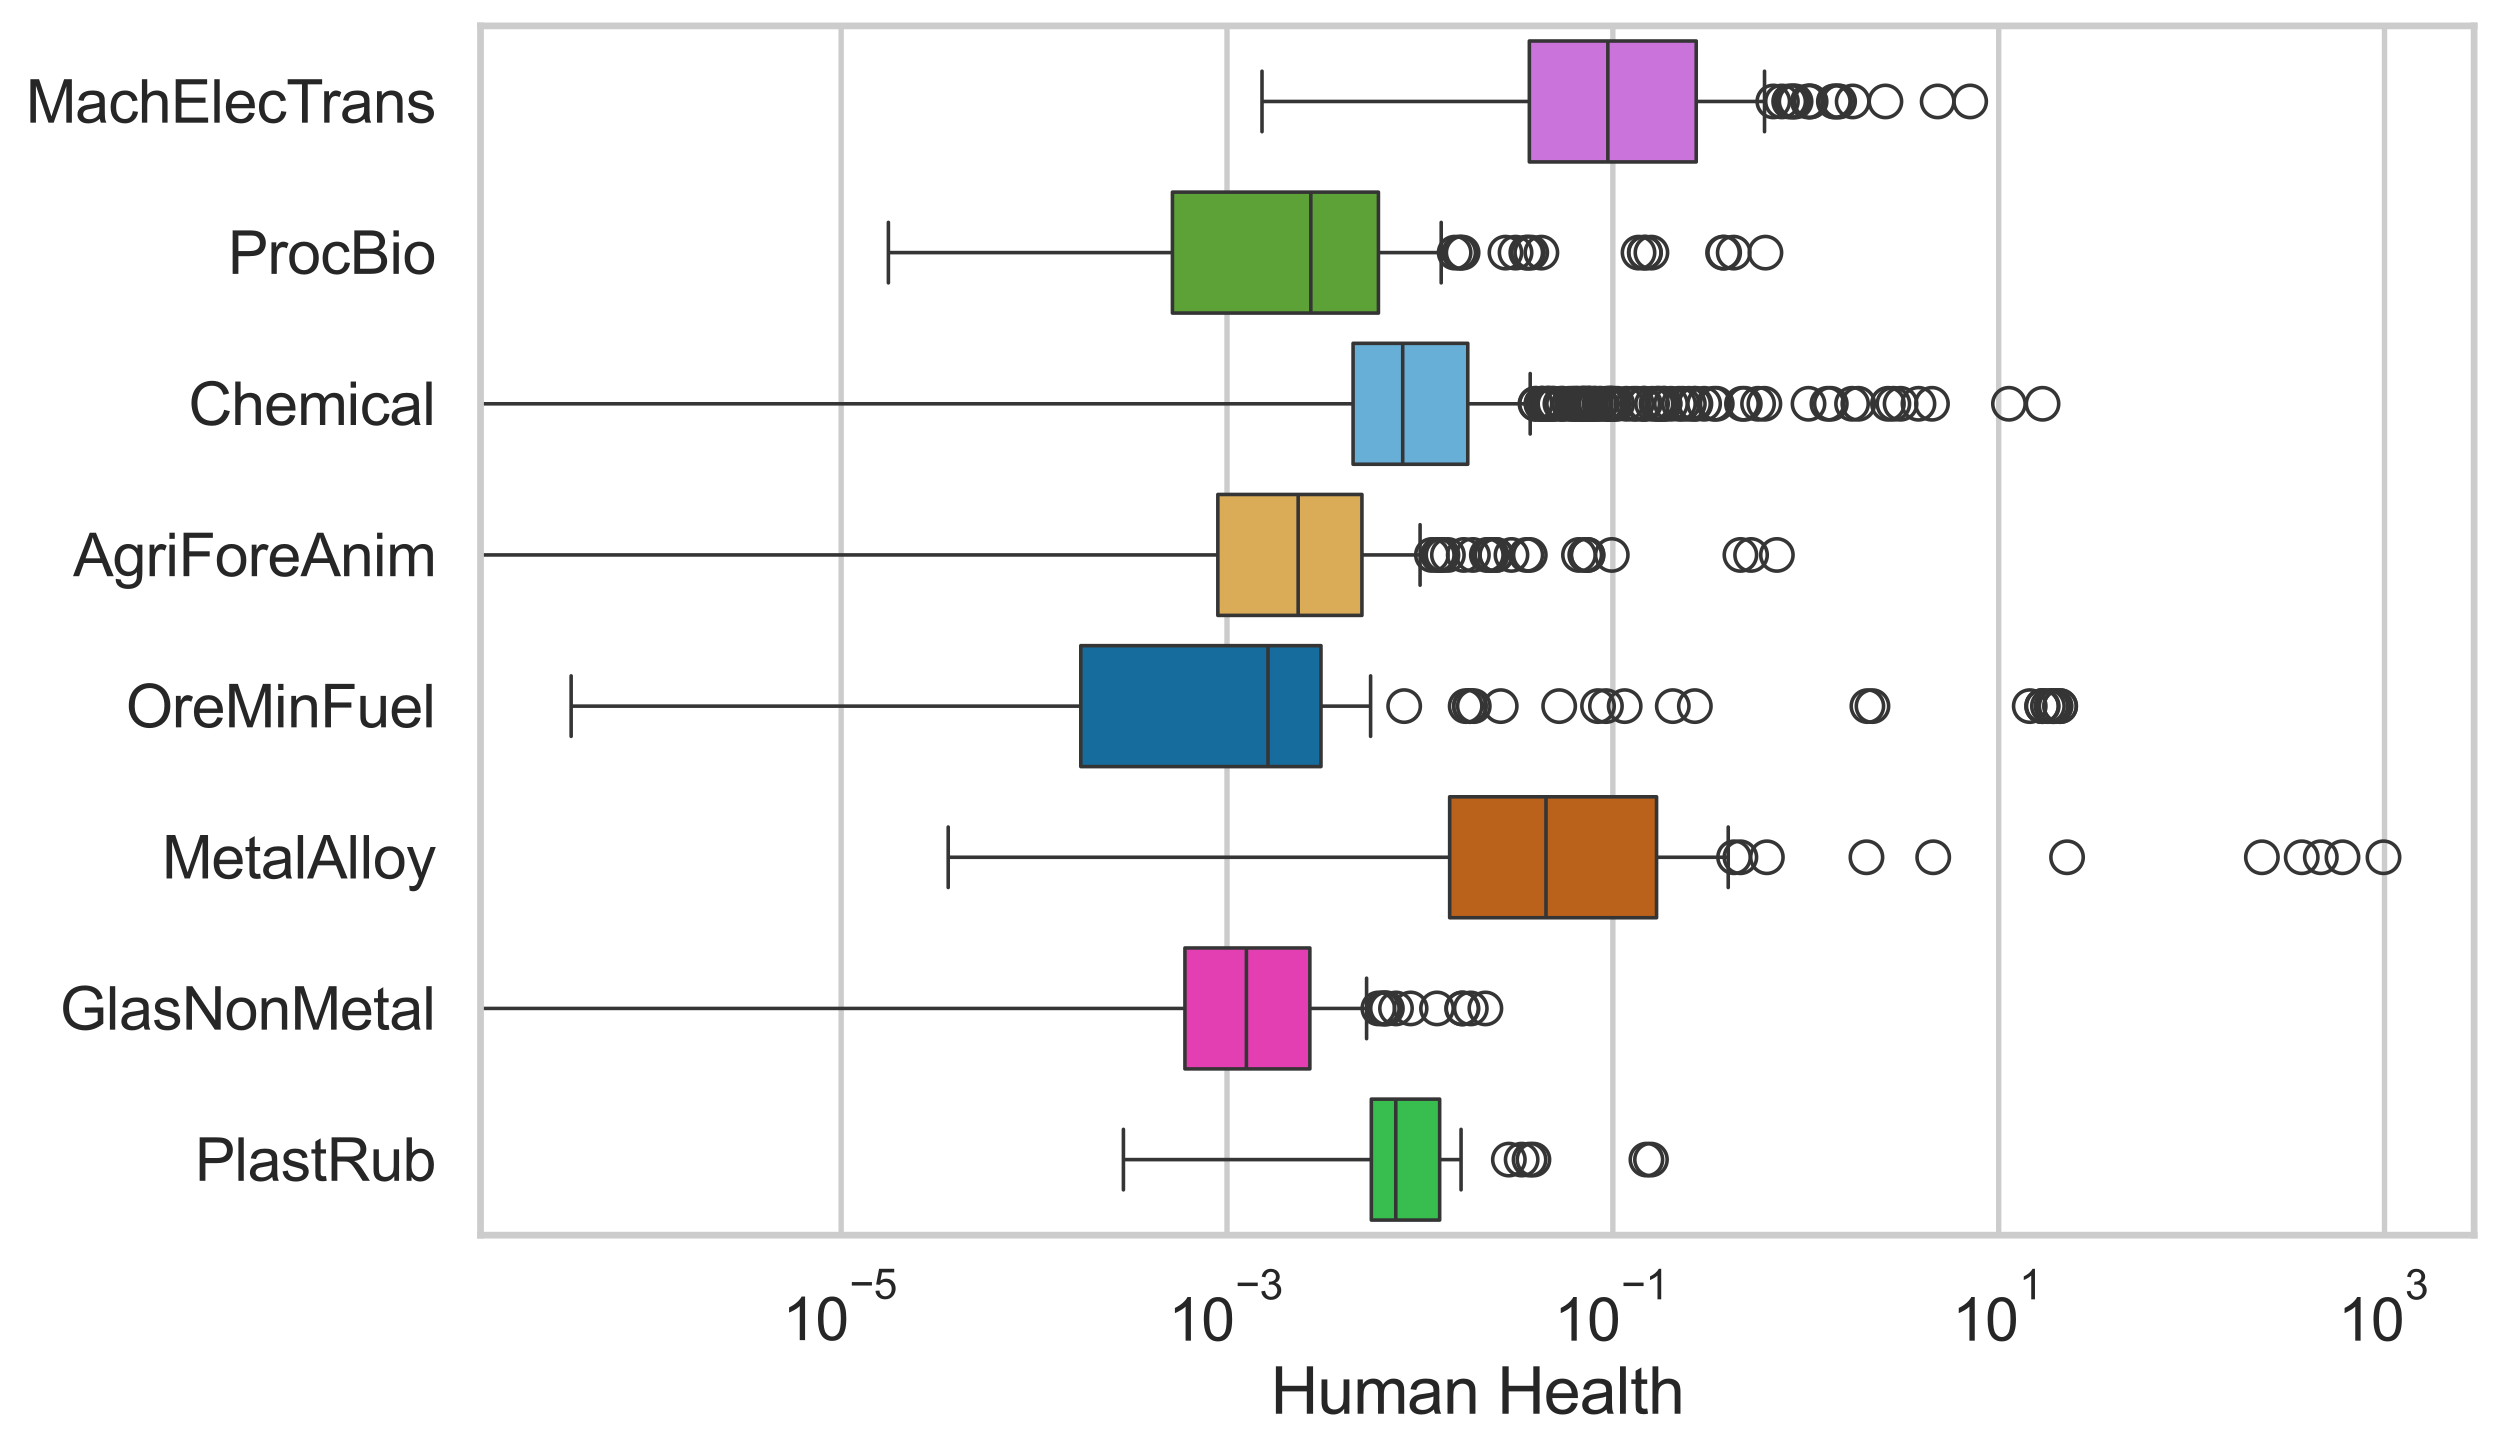 <?xml version="1.0" encoding="utf-8" standalone="no"?>
<!DOCTYPE svg PUBLIC "-//W3C//DTD SVG 1.1//EN"
  "http://www.w3.org/Graphics/SVG/1.1/DTD/svg11.dtd">
<svg xmlns:xlink="http://www.w3.org/1999/xlink" width="695.577pt" height="404.121pt" viewBox="0 0 695.577 404.121" xmlns="http://www.w3.org/2000/svg" version="1.1">
 <defs>
  <style type="text/css">*{stroke-linejoin: round; stroke-linecap: butt}</style>
 </defs>
 <g id="figure_1">
  <g id="patch_1">
   <path d="M 0 404.121 
L 695.577 404.121 
L 695.577 0 
L 0 0 
z
" style="fill: #ffffff"/>
  </g>
  <g id="axes_1">
   <g id="patch_2">
    <path d="M 133.697 343.665 
L 688.377 343.665 
L 688.377 7.2 
L 133.697 7.2 
z
" style="fill: #ffffff"/>
   </g>
   <g id="matplotlib.axis_1">
    <g id="xtick_1">
     <g id="line2d_1">
      <path d="M 234.039 343.665 
L 234.039 7.2 
" clip-path="url(#p7aa88e57de)" style="fill: none; stroke: #cccccc; stroke-width: 1.5; stroke-linecap: round"/>
     </g>
     <g id="text_1">
      <!-- $\mathdefault{10^{-5}}$ -->
      <g style="fill: #262626" transform="translate(217.704 373.015) scale(0.165 -0.165)">
       <defs>
        <path id="ArialMT-31" d="M 2384 0 
L 1822 0 
L 1822 3584 
Q 1619 3391 1289 3197 
Q 959 3003 697 2906 
L 697 3450 
Q 1169 3672 1522 3987 
Q 1875 4303 2022 4600 
L 2384 4600 
L 2384 0 
z
" transform="scale(0.016)"/>
        <path id="ArialMT-30" d="M 266 2259 
Q 266 3072 433 3567 
Q 600 4063 929 4331 
Q 1259 4600 1759 4600 
Q 2128 4600 2406 4451 
Q 2684 4303 2865 4023 
Q 3047 3744 3150 3342 
Q 3253 2941 3253 2259 
Q 3253 1453 3087 958 
Q 2922 463 2592 192 
Q 2263 -78 1759 -78 
Q 1097 -78 719 397 
Q 266 969 266 2259 
z
M 844 2259 
Q 844 1131 1108 757 
Q 1372 384 1759 384 
Q 2147 384 2411 759 
Q 2675 1134 2675 2259 
Q 2675 3391 2411 3762 
Q 2147 4134 1753 4134 
Q 1366 4134 1134 3806 
Q 844 3388 844 2259 
z
" transform="scale(0.016)"/>
        <path id="ArialMT-2212" d="M 3381 1997 
L 356 1997 
L 356 2522 
L 3381 2522 
L 3381 1997 
z
" transform="scale(0.016)"/>
        <path id="ArialMT-35" d="M 266 1200 
L 856 1250 
Q 922 819 1161 601 
Q 1400 384 1738 384 
Q 2144 384 2425 690 
Q 2706 997 2706 1503 
Q 2706 1984 2436 2262 
Q 2166 2541 1728 2541 
Q 1456 2541 1237 2417 
Q 1019 2294 894 2097 
L 366 2166 
L 809 4519 
L 3088 4519 
L 3088 3981 
L 1259 3981 
L 1013 2750 
Q 1425 3038 1878 3038 
Q 2478 3038 2890 2622 
Q 3303 2206 3303 1553 
Q 3303 931 2941 478 
Q 2500 -78 1738 -78 
Q 1113 -78 717 272 
Q 322 622 266 1200 
z
" transform="scale(0.016)"/>
       </defs>
       <use xlink:href="#ArialMT-31" transform="translate(0 0.88)"/>
       <use xlink:href="#ArialMT-30" transform="translate(55.615 0.88)"/>
       <use xlink:href="#ArialMT-2212" transform="translate(112.973 70.573) scale(0.7)"/>
       <use xlink:href="#ArialMT-35" transform="translate(153.852 70.573) scale(0.7)"/>
      </g>
     </g>
    </g>
    <g id="xtick_2">
     <g id="line2d_2">
      <path d="M 341.392 343.665 
L 341.392 7.2 
" clip-path="url(#p7aa88e57de)" style="fill: none; stroke: #cccccc; stroke-width: 1.5; stroke-linecap: round"/>
     </g>
     <g id="text_2">
      <!-- $\mathdefault{10^{-3}}$ -->
      <g style="fill: #262626" transform="translate(325.057 373.18) scale(0.165 -0.165)">
       <defs>
        <path id="ArialMT-33" d="M 269 1209 
L 831 1284 
Q 928 806 1161 595 
Q 1394 384 1728 384 
Q 2125 384 2398 659 
Q 2672 934 2672 1341 
Q 2672 1728 2419 1979 
Q 2166 2231 1775 2231 
Q 1616 2231 1378 2169 
L 1441 2663 
Q 1497 2656 1531 2656 
Q 1891 2656 2178 2843 
Q 2466 3031 2466 3422 
Q 2466 3731 2256 3934 
Q 2047 4138 1716 4138 
Q 1388 4138 1169 3931 
Q 950 3725 888 3313 
L 325 3413 
Q 428 3978 793 4289 
Q 1159 4600 1703 4600 
Q 2078 4600 2393 4439 
Q 2709 4278 2876 4000 
Q 3044 3722 3044 3409 
Q 3044 3113 2884 2869 
Q 2725 2625 2413 2481 
Q 2819 2388 3044 2092 
Q 3269 1797 3269 1353 
Q 3269 753 2831 336 
Q 2394 -81 1725 -81 
Q 1122 -81 723 278 
Q 325 638 269 1209 
z
" transform="scale(0.016)"/>
       </defs>
       <use xlink:href="#ArialMT-31" transform="translate(0 0.994)"/>
       <use xlink:href="#ArialMT-30" transform="translate(55.615 0.994)"/>
       <use xlink:href="#ArialMT-2212" transform="translate(112.973 70.688) scale(0.7)"/>
       <use xlink:href="#ArialMT-33" transform="translate(153.852 70.688) scale(0.7)"/>
      </g>
     </g>
    </g>
    <g id="xtick_3">
     <g id="line2d_3">
      <path d="M 448.744 343.665 
L 448.744 7.2 
" clip-path="url(#p7aa88e57de)" style="fill: none; stroke: #cccccc; stroke-width: 1.5; stroke-linecap: round"/>
     </g>
     <g id="text_3">
      <!-- $\mathdefault{10^{-1}}$ -->
      <g style="fill: #262626" transform="translate(432.409 373.18) scale(0.165 -0.165)">
       <use xlink:href="#ArialMT-31" transform="translate(0 0.994)"/>
       <use xlink:href="#ArialMT-30" transform="translate(55.615 0.994)"/>
       <use xlink:href="#ArialMT-2212" transform="translate(112.973 70.688) scale(0.7)"/>
       <use xlink:href="#ArialMT-31" transform="translate(153.852 70.688) scale(0.7)"/>
      </g>
     </g>
    </g>
    <g id="xtick_4">
     <g id="line2d_4">
      <path d="M 556.097 343.665 
L 556.097 7.2 
" clip-path="url(#p7aa88e57de)" style="fill: none; stroke: #cccccc; stroke-width: 1.5; stroke-linecap: round"/>
     </g>
     <g id="text_4">
      <!-- $\mathdefault{10^{1}}$ -->
      <g style="fill: #262626" transform="translate(543.144 373.18) scale(0.165 -0.165)">
       <use xlink:href="#ArialMT-31" transform="translate(0 0.994)"/>
       <use xlink:href="#ArialMT-30" transform="translate(55.615 0.994)"/>
       <use xlink:href="#ArialMT-31" transform="translate(112.973 70.688) scale(0.7)"/>
      </g>
     </g>
    </g>
    <g id="xtick_5">
     <g id="line2d_5">
      <path d="M 663.449 343.665 
L 663.449 7.2 
" clip-path="url(#p7aa88e57de)" style="fill: none; stroke: #cccccc; stroke-width: 1.5; stroke-linecap: round"/>
     </g>
     <g id="text_5">
      <!-- $\mathdefault{10^{3}}$ -->
      <g style="fill: #262626" transform="translate(650.497 373.18) scale(0.165 -0.165)">
       <use xlink:href="#ArialMT-31" transform="translate(0 0.994)"/>
       <use xlink:href="#ArialMT-30" transform="translate(55.615 0.994)"/>
       <use xlink:href="#ArialMT-33" transform="translate(112.973 70.688) scale(0.7)"/>
      </g>
     </g>
    </g>
    <g id="text_6">
     <!-- Human Health -->
     <g style="fill: #262626" transform="translate(353.511 393.344) scale(0.18 -0.18)">
      <defs>
       <path id="ArialMT-48" d="M 513 0 
L 513 4581 
L 1119 4581 
L 1119 2700 
L 3500 2700 
L 3500 4581 
L 4106 4581 
L 4106 0 
L 3500 0 
L 3500 2159 
L 1119 2159 
L 1119 0 
L 513 0 
z
" transform="scale(0.016)"/>
       <path id="ArialMT-75" d="M 2597 0 
L 2597 488 
Q 2209 -75 1544 -75 
Q 1250 -75 995 37 
Q 741 150 617 320 
Q 494 491 444 738 
Q 409 903 409 1263 
L 409 3319 
L 972 3319 
L 972 1478 
Q 972 1038 1006 884 
Q 1059 663 1231 536 
Q 1403 409 1656 409 
Q 1909 409 2131 539 
Q 2353 669 2445 892 
Q 2538 1116 2538 1541 
L 2538 3319 
L 3100 3319 
L 3100 0 
L 2597 0 
z
" transform="scale(0.016)"/>
       <path id="ArialMT-6d" d="M 422 0 
L 422 3319 
L 925 3319 
L 925 2853 
Q 1081 3097 1340 3245 
Q 1600 3394 1931 3394 
Q 2300 3394 2536 3241 
Q 2772 3088 2869 2813 
Q 3263 3394 3894 3394 
Q 4388 3394 4653 3120 
Q 4919 2847 4919 2278 
L 4919 0 
L 4359 0 
L 4359 2091 
Q 4359 2428 4304 2576 
Q 4250 2725 4106 2815 
Q 3963 2906 3769 2906 
Q 3419 2906 3187 2673 
Q 2956 2441 2956 1928 
L 2956 0 
L 2394 0 
L 2394 2156 
Q 2394 2531 2256 2718 
Q 2119 2906 1806 2906 
Q 1569 2906 1367 2781 
Q 1166 2656 1075 2415 
Q 984 2175 984 1722 
L 984 0 
L 422 0 
z
" transform="scale(0.016)"/>
       <path id="ArialMT-61" d="M 2588 409 
Q 2275 144 1986 34 
Q 1697 -75 1366 -75 
Q 819 -75 525 192 
Q 231 459 231 875 
Q 231 1119 342 1320 
Q 453 1522 633 1644 
Q 813 1766 1038 1828 
Q 1203 1872 1538 1913 
Q 2219 1994 2541 2106 
Q 2544 2222 2544 2253 
Q 2544 2597 2384 2738 
Q 2169 2928 1744 2928 
Q 1347 2928 1158 2789 
Q 969 2650 878 2297 
L 328 2372 
Q 403 2725 575 2942 
Q 747 3159 1072 3276 
Q 1397 3394 1825 3394 
Q 2250 3394 2515 3294 
Q 2781 3194 2906 3042 
Q 3031 2891 3081 2659 
Q 3109 2516 3109 2141 
L 3109 1391 
Q 3109 606 3145 398 
Q 3181 191 3288 0 
L 2700 0 
Q 2613 175 2588 409 
z
M 2541 1666 
Q 2234 1541 1622 1453 
Q 1275 1403 1131 1340 
Q 988 1278 909 1158 
Q 831 1038 831 891 
Q 831 666 1001 516 
Q 1172 366 1500 366 
Q 1825 366 2078 508 
Q 2331 650 2450 897 
Q 2541 1088 2541 1459 
L 2541 1666 
z
" transform="scale(0.016)"/>
       <path id="ArialMT-6e" d="M 422 0 
L 422 3319 
L 928 3319 
L 928 2847 
Q 1294 3394 1984 3394 
Q 2284 3394 2536 3286 
Q 2788 3178 2913 3003 
Q 3038 2828 3088 2588 
Q 3119 2431 3119 2041 
L 3119 0 
L 2556 0 
L 2556 2019 
Q 2556 2363 2490 2533 
Q 2425 2703 2258 2804 
Q 2091 2906 1866 2906 
Q 1506 2906 1245 2678 
Q 984 2450 984 1813 
L 984 0 
L 422 0 
z
" transform="scale(0.016)"/>
       <path id="ArialMT-20" transform="scale(0.016)"/>
       <path id="ArialMT-65" d="M 2694 1069 
L 3275 997 
Q 3138 488 2766 206 
Q 2394 -75 1816 -75 
Q 1088 -75 661 373 
Q 234 822 234 1631 
Q 234 2469 665 2931 
Q 1097 3394 1784 3394 
Q 2450 3394 2872 2941 
Q 3294 2488 3294 1666 
Q 3294 1616 3291 1516 
L 816 1516 
Q 847 969 1125 678 
Q 1403 388 1819 388 
Q 2128 388 2347 550 
Q 2566 713 2694 1069 
z
M 847 1978 
L 2700 1978 
Q 2663 2397 2488 2606 
Q 2219 2931 1791 2931 
Q 1403 2931 1139 2672 
Q 875 2413 847 1978 
z
" transform="scale(0.016)"/>
       <path id="ArialMT-6c" d="M 409 0 
L 409 4581 
L 972 4581 
L 972 0 
L 409 0 
z
" transform="scale(0.016)"/>
       <path id="ArialMT-74" d="M 1650 503 
L 1731 6 
Q 1494 -44 1306 -44 
Q 1000 -44 831 53 
Q 663 150 594 308 
Q 525 466 525 972 
L 525 2881 
L 113 2881 
L 113 3319 
L 525 3319 
L 525 4141 
L 1084 4478 
L 1084 3319 
L 1650 3319 
L 1650 2881 
L 1084 2881 
L 1084 941 
Q 1084 700 1114 631 
Q 1144 563 1211 522 
Q 1278 481 1403 481 
Q 1497 481 1650 503 
z
" transform="scale(0.016)"/>
       <path id="ArialMT-68" d="M 422 0 
L 422 4581 
L 984 4581 
L 984 2938 
Q 1378 3394 1978 3394 
Q 2347 3394 2619 3248 
Q 2891 3103 3008 2847 
Q 3125 2591 3125 2103 
L 3125 0 
L 2563 0 
L 2563 2103 
Q 2563 2525 2380 2717 
Q 2197 2909 1863 2909 
Q 1613 2909 1392 2779 
Q 1172 2650 1078 2428 
Q 984 2206 984 1816 
L 984 0 
L 422 0 
z
" transform="scale(0.016)"/>
      </defs>
      <use xlink:href="#ArialMT-48"/>
      <use xlink:href="#ArialMT-75" transform="translate(72.217 0)"/>
      <use xlink:href="#ArialMT-6d" transform="translate(127.832 0)"/>
      <use xlink:href="#ArialMT-61" transform="translate(211.133 0)"/>
      <use xlink:href="#ArialMT-6e" transform="translate(266.748 0)"/>
      <use xlink:href="#ArialMT-20" transform="translate(322.363 0)"/>
      <use xlink:href="#ArialMT-48" transform="translate(350.146 0)"/>
      <use xlink:href="#ArialMT-65" transform="translate(422.363 0)"/>
      <use xlink:href="#ArialMT-61" transform="translate(477.979 0)"/>
      <use xlink:href="#ArialMT-6c" transform="translate(533.594 0)"/>
      <use xlink:href="#ArialMT-74" transform="translate(555.811 0)"/>
      <use xlink:href="#ArialMT-68" transform="translate(583.594 0)"/>
     </g>
    </g>
   </g>
   <g id="matplotlib.axis_2">
    <g id="ytick_1">
     <g id="text_7">
      <!-- MachElecTrans -->
      <g style="fill: #262626" transform="translate(7.2 34.134) scale(0.165 -0.165)">
       <defs>
        <path id="ArialMT-4d" d="M 475 0 
L 475 4581 
L 1388 4581 
L 2472 1338 
Q 2622 884 2691 659 
Q 2769 909 2934 1394 
L 4031 4581 
L 4847 4581 
L 4847 0 
L 4263 0 
L 4263 3834 
L 2931 0 
L 2384 0 
L 1059 3900 
L 1059 0 
L 475 0 
z
" transform="scale(0.016)"/>
        <path id="ArialMT-63" d="M 2588 1216 
L 3141 1144 
Q 3050 572 2676 248 
Q 2303 -75 1759 -75 
Q 1078 -75 664 370 
Q 250 816 250 1647 
Q 250 2184 428 2587 
Q 606 2991 970 3192 
Q 1334 3394 1763 3394 
Q 2303 3394 2647 3120 
Q 2991 2847 3088 2344 
L 2541 2259 
Q 2463 2594 2264 2762 
Q 2066 2931 1784 2931 
Q 1359 2931 1093 2626 
Q 828 2322 828 1663 
Q 828 994 1084 691 
Q 1341 388 1753 388 
Q 2084 388 2306 591 
Q 2528 794 2588 1216 
z
" transform="scale(0.016)"/>
        <path id="ArialMT-45" d="M 506 0 
L 506 4581 
L 3819 4581 
L 3819 4041 
L 1113 4041 
L 1113 2638 
L 3647 2638 
L 3647 2100 
L 1113 2100 
L 1113 541 
L 3925 541 
L 3925 0 
L 506 0 
z
" transform="scale(0.016)"/>
        <path id="ArialMT-54" d="M 1659 0 
L 1659 4041 
L 150 4041 
L 150 4581 
L 3781 4581 
L 3781 4041 
L 2266 4041 
L 2266 0 
L 1659 0 
z
" transform="scale(0.016)"/>
        <path id="ArialMT-72" d="M 416 0 
L 416 3319 
L 922 3319 
L 922 2816 
Q 1116 3169 1280 3281 
Q 1444 3394 1641 3394 
Q 1925 3394 2219 3213 
L 2025 2691 
Q 1819 2813 1613 2813 
Q 1428 2813 1281 2702 
Q 1134 2591 1072 2394 
Q 978 2094 978 1738 
L 978 0 
L 416 0 
z
" transform="scale(0.016)"/>
        <path id="ArialMT-73" d="M 197 991 
L 753 1078 
Q 800 744 1014 566 
Q 1228 388 1613 388 
Q 2000 388 2187 545 
Q 2375 703 2375 916 
Q 2375 1106 2209 1216 
Q 2094 1291 1634 1406 
Q 1016 1563 777 1677 
Q 538 1791 414 1992 
Q 291 2194 291 2438 
Q 291 2659 392 2848 
Q 494 3038 669 3163 
Q 800 3259 1026 3326 
Q 1253 3394 1513 3394 
Q 1903 3394 2198 3281 
Q 2494 3169 2634 2976 
Q 2775 2784 2828 2463 
L 2278 2388 
Q 2241 2644 2061 2787 
Q 1881 2931 1553 2931 
Q 1166 2931 1000 2803 
Q 834 2675 834 2503 
Q 834 2394 903 2306 
Q 972 2216 1119 2156 
Q 1203 2125 1616 2013 
Q 2213 1853 2448 1751 
Q 2684 1650 2818 1456 
Q 2953 1263 2953 975 
Q 2953 694 2789 445 
Q 2625 197 2315 61 
Q 2006 -75 1616 -75 
Q 969 -75 630 194 
Q 291 463 197 991 
z
" transform="scale(0.016)"/>
       </defs>
       <use xlink:href="#ArialMT-4d"/>
       <use xlink:href="#ArialMT-61" transform="translate(83.301 0)"/>
       <use xlink:href="#ArialMT-63" transform="translate(138.916 0)"/>
       <use xlink:href="#ArialMT-68" transform="translate(188.916 0)"/>
       <use xlink:href="#ArialMT-45" transform="translate(244.531 0)"/>
       <use xlink:href="#ArialMT-6c" transform="translate(311.23 0)"/>
       <use xlink:href="#ArialMT-65" transform="translate(333.447 0)"/>
       <use xlink:href="#ArialMT-63" transform="translate(389.062 0)"/>
       <use xlink:href="#ArialMT-54" transform="translate(439.062 0)"/>
       <use xlink:href="#ArialMT-72" transform="translate(496.396 0)"/>
       <use xlink:href="#ArialMT-61" transform="translate(529.697 0)"/>
       <use xlink:href="#ArialMT-6e" transform="translate(585.312 0)"/>
       <use xlink:href="#ArialMT-73" transform="translate(640.928 0)"/>
      </g>
     </g>
    </g>
    <g id="ytick_2">
     <g id="text_8">
      <!-- ProcBio -->
      <g style="fill: #262626" transform="translate(63.424 76.192) scale(0.165 -0.165)">
       <defs>
        <path id="ArialMT-50" d="M 494 0 
L 494 4581 
L 2222 4581 
Q 2678 4581 2919 4538 
Q 3256 4481 3484 4323 
Q 3713 4166 3852 3881 
Q 3991 3597 3991 3256 
Q 3991 2672 3619 2267 
Q 3247 1863 2275 1863 
L 1100 1863 
L 1100 0 
L 494 0 
z
M 1100 2403 
L 2284 2403 
Q 2872 2403 3119 2622 
Q 3366 2841 3366 3238 
Q 3366 3525 3220 3729 
Q 3075 3934 2838 4000 
Q 2684 4041 2272 4041 
L 1100 4041 
L 1100 2403 
z
" transform="scale(0.016)"/>
        <path id="ArialMT-6f" d="M 213 1659 
Q 213 2581 725 3025 
Q 1153 3394 1769 3394 
Q 2453 3394 2887 2945 
Q 3322 2497 3322 1706 
Q 3322 1066 3130 698 
Q 2938 331 2570 128 
Q 2203 -75 1769 -75 
Q 1072 -75 642 372 
Q 213 819 213 1659 
z
M 791 1659 
Q 791 1022 1069 705 
Q 1347 388 1769 388 
Q 2188 388 2466 706 
Q 2744 1025 2744 1678 
Q 2744 2294 2464 2611 
Q 2184 2928 1769 2928 
Q 1347 2928 1069 2612 
Q 791 2297 791 1659 
z
" transform="scale(0.016)"/>
        <path id="ArialMT-42" d="M 469 0 
L 469 4581 
L 2188 4581 
Q 2713 4581 3030 4442 
Q 3347 4303 3526 4014 
Q 3706 3725 3706 3409 
Q 3706 3116 3547 2856 
Q 3388 2597 3066 2438 
Q 3481 2316 3704 2022 
Q 3928 1728 3928 1328 
Q 3928 1006 3792 729 
Q 3656 453 3456 303 
Q 3256 153 2954 76 
Q 2653 0 2216 0 
L 469 0 
z
M 1075 2656 
L 2066 2656 
Q 2469 2656 2644 2709 
Q 2875 2778 2992 2937 
Q 3109 3097 3109 3338 
Q 3109 3566 3000 3739 
Q 2891 3913 2687 3977 
Q 2484 4041 1991 4041 
L 1075 4041 
L 1075 2656 
z
M 1075 541 
L 2216 541 
Q 2509 541 2628 563 
Q 2838 600 2978 687 
Q 3119 775 3209 942 
Q 3300 1109 3300 1328 
Q 3300 1584 3169 1773 
Q 3038 1963 2805 2039 
Q 2572 2116 2134 2116 
L 1075 2116 
L 1075 541 
z
" transform="scale(0.016)"/>
        <path id="ArialMT-69" d="M 425 3934 
L 425 4581 
L 988 4581 
L 988 3934 
L 425 3934 
z
M 425 0 
L 425 3319 
L 988 3319 
L 988 0 
L 425 0 
z
" transform="scale(0.016)"/>
       </defs>
       <use xlink:href="#ArialMT-50"/>
       <use xlink:href="#ArialMT-72" transform="translate(66.699 0)"/>
       <use xlink:href="#ArialMT-6f" transform="translate(100 0)"/>
       <use xlink:href="#ArialMT-63" transform="translate(155.615 0)"/>
       <use xlink:href="#ArialMT-42" transform="translate(205.615 0)"/>
       <use xlink:href="#ArialMT-69" transform="translate(272.314 0)"/>
       <use xlink:href="#ArialMT-6f" transform="translate(294.531 0)"/>
      </g>
     </g>
    </g>
    <g id="ytick_3">
     <g id="text_9">
      <!-- Chemical -->
      <g style="fill: #262626" transform="translate(52.428 118.25) scale(0.165 -0.165)">
       <defs>
        <path id="ArialMT-43" d="M 3763 1606 
L 4369 1453 
Q 4178 706 3683 314 
Q 3188 -78 2472 -78 
Q 1731 -78 1267 223 
Q 803 525 561 1097 
Q 319 1669 319 2325 
Q 319 3041 592 3573 
Q 866 4106 1370 4382 
Q 1875 4659 2481 4659 
Q 3169 4659 3637 4309 
Q 4106 3959 4291 3325 
L 3694 3184 
Q 3534 3684 3231 3912 
Q 2928 4141 2469 4141 
Q 1941 4141 1586 3887 
Q 1231 3634 1087 3207 
Q 944 2781 944 2328 
Q 944 1744 1114 1308 
Q 1284 872 1643 656 
Q 2003 441 2422 441 
Q 2931 441 3284 734 
Q 3638 1028 3763 1606 
z
" transform="scale(0.016)"/>
       </defs>
       <use xlink:href="#ArialMT-43"/>
       <use xlink:href="#ArialMT-68" transform="translate(72.217 0)"/>
       <use xlink:href="#ArialMT-65" transform="translate(127.832 0)"/>
       <use xlink:href="#ArialMT-6d" transform="translate(183.447 0)"/>
       <use xlink:href="#ArialMT-69" transform="translate(266.748 0)"/>
       <use xlink:href="#ArialMT-63" transform="translate(288.965 0)"/>
       <use xlink:href="#ArialMT-61" transform="translate(338.965 0)"/>
       <use xlink:href="#ArialMT-6c" transform="translate(394.58 0)"/>
      </g>
     </g>
    </g>
    <g id="ytick_4">
     <g id="text_10">
      <!-- AgriForeAnim -->
      <g style="fill: #262626" transform="translate(20.341 160.308) scale(0.165 -0.165)">
       <defs>
        <path id="ArialMT-41" d="M -9 0 
L 1750 4581 
L 2403 4581 
L 4278 0 
L 3588 0 
L 3053 1388 
L 1138 1388 
L 634 0 
L -9 0 
z
M 1313 1881 
L 2866 1881 
L 2388 3150 
Q 2169 3728 2063 4100 
Q 1975 3659 1816 3225 
L 1313 1881 
z
" transform="scale(0.016)"/>
        <path id="ArialMT-67" d="M 319 -275 
L 866 -356 
Q 900 -609 1056 -725 
Q 1266 -881 1628 -881 
Q 2019 -881 2231 -725 
Q 2444 -569 2519 -288 
Q 2563 -116 2559 434 
Q 2191 0 1641 0 
Q 956 0 581 494 
Q 206 988 206 1678 
Q 206 2153 378 2554 
Q 550 2956 876 3175 
Q 1203 3394 1644 3394 
Q 2231 3394 2613 2919 
L 2613 3319 
L 3131 3319 
L 3131 450 
Q 3131 -325 2973 -648 
Q 2816 -972 2473 -1159 
Q 2131 -1347 1631 -1347 
Q 1038 -1347 672 -1080 
Q 306 -813 319 -275 
z
M 784 1719 
Q 784 1066 1043 766 
Q 1303 466 1694 466 
Q 2081 466 2343 764 
Q 2606 1063 2606 1700 
Q 2606 2309 2336 2618 
Q 2066 2928 1684 2928 
Q 1309 2928 1046 2623 
Q 784 2319 784 1719 
z
" transform="scale(0.016)"/>
        <path id="ArialMT-46" d="M 525 0 
L 525 4581 
L 3616 4581 
L 3616 4041 
L 1131 4041 
L 1131 2622 
L 3281 2622 
L 3281 2081 
L 1131 2081 
L 1131 0 
L 525 0 
z
" transform="scale(0.016)"/>
       </defs>
       <use xlink:href="#ArialMT-41"/>
       <use xlink:href="#ArialMT-67" transform="translate(66.699 0)"/>
       <use xlink:href="#ArialMT-72" transform="translate(122.314 0)"/>
       <use xlink:href="#ArialMT-69" transform="translate(155.615 0)"/>
       <use xlink:href="#ArialMT-46" transform="translate(177.832 0)"/>
       <use xlink:href="#ArialMT-6f" transform="translate(238.916 0)"/>
       <use xlink:href="#ArialMT-72" transform="translate(294.531 0)"/>
       <use xlink:href="#ArialMT-65" transform="translate(327.832 0)"/>
       <use xlink:href="#ArialMT-41" transform="translate(383.447 0)"/>
       <use xlink:href="#ArialMT-6e" transform="translate(450.146 0)"/>
       <use xlink:href="#ArialMT-69" transform="translate(505.762 0)"/>
       <use xlink:href="#ArialMT-6d" transform="translate(527.979 0)"/>
      </g>
     </g>
    </g>
    <g id="ytick_5">
     <g id="text_11">
      <!-- OreMinFuel -->
      <g style="fill: #262626" transform="translate(35.013 202.366) scale(0.165 -0.165)">
       <defs>
        <path id="ArialMT-4f" d="M 309 2231 
Q 309 3372 921 4017 
Q 1534 4663 2503 4663 
Q 3138 4663 3647 4359 
Q 4156 4056 4423 3514 
Q 4691 2972 4691 2284 
Q 4691 1588 4409 1038 
Q 4128 488 3612 205 
Q 3097 -78 2500 -78 
Q 1853 -78 1343 234 
Q 834 547 571 1087 
Q 309 1628 309 2231 
z
M 934 2222 
Q 934 1394 1379 917 
Q 1825 441 2497 441 
Q 3181 441 3623 922 
Q 4066 1403 4066 2288 
Q 4066 2847 3877 3264 
Q 3688 3681 3323 3911 
Q 2959 4141 2506 4141 
Q 1863 4141 1398 3698 
Q 934 3256 934 2222 
z
" transform="scale(0.016)"/>
       </defs>
       <use xlink:href="#ArialMT-4f"/>
       <use xlink:href="#ArialMT-72" transform="translate(77.783 0)"/>
       <use xlink:href="#ArialMT-65" transform="translate(111.084 0)"/>
       <use xlink:href="#ArialMT-4d" transform="translate(166.699 0)"/>
       <use xlink:href="#ArialMT-69" transform="translate(250 0)"/>
       <use xlink:href="#ArialMT-6e" transform="translate(272.217 0)"/>
       <use xlink:href="#ArialMT-46" transform="translate(327.832 0)"/>
       <use xlink:href="#ArialMT-75" transform="translate(388.916 0)"/>
       <use xlink:href="#ArialMT-65" transform="translate(444.531 0)"/>
       <use xlink:href="#ArialMT-6c" transform="translate(500.146 0)"/>
      </g>
     </g>
    </g>
    <g id="ytick_6">
     <g id="text_12">
      <!-- MetalAlloy -->
      <g style="fill: #262626" transform="translate(45.088 244.425) scale(0.165 -0.165)">
       <defs>
        <path id="ArialMT-79" d="M 397 -1278 
L 334 -750 
Q 519 -800 656 -800 
Q 844 -800 956 -737 
Q 1069 -675 1141 -563 
Q 1194 -478 1313 -144 
Q 1328 -97 1363 -6 
L 103 3319 
L 709 3319 
L 1400 1397 
Q 1534 1031 1641 628 
Q 1738 1016 1872 1384 
L 2581 3319 
L 3144 3319 
L 1881 -56 
Q 1678 -603 1566 -809 
Q 1416 -1088 1222 -1217 
Q 1028 -1347 759 -1347 
Q 597 -1347 397 -1278 
z
" transform="scale(0.016)"/>
       </defs>
       <use xlink:href="#ArialMT-4d"/>
       <use xlink:href="#ArialMT-65" transform="translate(83.301 0)"/>
       <use xlink:href="#ArialMT-74" transform="translate(138.916 0)"/>
       <use xlink:href="#ArialMT-61" transform="translate(166.699 0)"/>
       <use xlink:href="#ArialMT-6c" transform="translate(222.314 0)"/>
       <use xlink:href="#ArialMT-41" transform="translate(244.531 0)"/>
       <use xlink:href="#ArialMT-6c" transform="translate(311.23 0)"/>
       <use xlink:href="#ArialMT-6c" transform="translate(333.447 0)"/>
       <use xlink:href="#ArialMT-6f" transform="translate(355.664 0)"/>
       <use xlink:href="#ArialMT-79" transform="translate(411.279 0)"/>
      </g>
     </g>
    </g>
    <g id="ytick_7">
     <g id="text_13">
      <!-- GlasNonMetal -->
      <g style="fill: #262626" transform="translate(16.659 286.483) scale(0.165 -0.165)">
       <defs>
        <path id="ArialMT-47" d="M 2638 1797 
L 2638 2334 
L 4578 2338 
L 4578 638 
Q 4131 281 3656 101 
Q 3181 -78 2681 -78 
Q 2006 -78 1454 211 
Q 903 500 622 1047 
Q 341 1594 341 2269 
Q 341 2938 620 3517 
Q 900 4097 1425 4378 
Q 1950 4659 2634 4659 
Q 3131 4659 3532 4498 
Q 3934 4338 4162 4050 
Q 4391 3763 4509 3300 
L 3963 3150 
Q 3859 3500 3706 3700 
Q 3553 3900 3268 4020 
Q 2984 4141 2638 4141 
Q 2222 4141 1919 4014 
Q 1616 3888 1430 3681 
Q 1244 3475 1141 3228 
Q 966 2803 966 2306 
Q 966 1694 1177 1281 
Q 1388 869 1791 669 
Q 2194 469 2647 469 
Q 3041 469 3416 620 
Q 3791 772 3984 944 
L 3984 1797 
L 2638 1797 
z
" transform="scale(0.016)"/>
        <path id="ArialMT-4e" d="M 488 0 
L 488 4581 
L 1109 4581 
L 3516 984 
L 3516 4581 
L 4097 4581 
L 4097 0 
L 3475 0 
L 1069 3600 
L 1069 0 
L 488 0 
z
" transform="scale(0.016)"/>
       </defs>
       <use xlink:href="#ArialMT-47"/>
       <use xlink:href="#ArialMT-6c" transform="translate(77.783 0)"/>
       <use xlink:href="#ArialMT-61" transform="translate(100 0)"/>
       <use xlink:href="#ArialMT-73" transform="translate(155.615 0)"/>
       <use xlink:href="#ArialMT-4e" transform="translate(205.615 0)"/>
       <use xlink:href="#ArialMT-6f" transform="translate(277.832 0)"/>
       <use xlink:href="#ArialMT-6e" transform="translate(333.447 0)"/>
       <use xlink:href="#ArialMT-4d" transform="translate(389.062 0)"/>
       <use xlink:href="#ArialMT-65" transform="translate(472.363 0)"/>
       <use xlink:href="#ArialMT-74" transform="translate(527.979 0)"/>
       <use xlink:href="#ArialMT-61" transform="translate(555.762 0)"/>
       <use xlink:href="#ArialMT-6c" transform="translate(611.377 0)"/>
      </g>
     </g>
    </g>
    <g id="ytick_8">
     <g id="text_14">
      <!-- PlastRub -->
      <g style="fill: #262626" transform="translate(54.248 328.541) scale(0.165 -0.165)">
       <defs>
        <path id="ArialMT-52" d="M 503 0 
L 503 4581 
L 2534 4581 
Q 3147 4581 3465 4457 
Q 3784 4334 3975 4021 
Q 4166 3709 4166 3331 
Q 4166 2844 3850 2509 
Q 3534 2175 2875 2084 
Q 3116 1969 3241 1856 
Q 3506 1613 3744 1247 
L 4541 0 
L 3778 0 
L 3172 953 
Q 2906 1366 2734 1584 
Q 2563 1803 2427 1890 
Q 2291 1978 2150 2013 
Q 2047 2034 1813 2034 
L 1109 2034 
L 1109 0 
L 503 0 
z
M 1109 2559 
L 2413 2559 
Q 2828 2559 3062 2645 
Q 3297 2731 3419 2920 
Q 3541 3109 3541 3331 
Q 3541 3656 3305 3865 
Q 3069 4075 2559 4075 
L 1109 4075 
L 1109 2559 
z
" transform="scale(0.016)"/>
        <path id="ArialMT-62" d="M 941 0 
L 419 0 
L 419 4581 
L 981 4581 
L 981 2947 
Q 1338 3394 1891 3394 
Q 2197 3394 2470 3270 
Q 2744 3147 2920 2923 
Q 3097 2700 3197 2384 
Q 3297 2069 3297 1709 
Q 3297 856 2875 390 
Q 2453 -75 1863 -75 
Q 1275 -75 941 416 
L 941 0 
z
M 934 1684 
Q 934 1088 1097 822 
Q 1363 388 1816 388 
Q 2184 388 2453 708 
Q 2722 1028 2722 1663 
Q 2722 2313 2464 2622 
Q 2206 2931 1841 2931 
Q 1472 2931 1203 2611 
Q 934 2291 934 1684 
z
" transform="scale(0.016)"/>
       </defs>
       <use xlink:href="#ArialMT-50"/>
       <use xlink:href="#ArialMT-6c" transform="translate(66.699 0)"/>
       <use xlink:href="#ArialMT-61" transform="translate(88.916 0)"/>
       <use xlink:href="#ArialMT-73" transform="translate(144.531 0)"/>
       <use xlink:href="#ArialMT-74" transform="translate(194.531 0)"/>
       <use xlink:href="#ArialMT-52" transform="translate(222.314 0)"/>
       <use xlink:href="#ArialMT-75" transform="translate(294.531 0)"/>
       <use xlink:href="#ArialMT-62" transform="translate(350.146 0)"/>
      </g>
     </g>
    </g>
   </g>
   <g id="patch_3">
    <path d="M 425.51 11.406 
L 425.51 45.052 
L 471.938 45.052 
L 471.938 11.406 
L 425.51 11.406 
z
" clip-path="url(#p7aa88e57de)" style="fill: #ca74db; stroke: #353535; stroke-linejoin: miter"/>
   </g>
   <g id="line2d_6">
    <path d="M 425.51 28.229 
L 351.129 28.229 
" clip-path="url(#p7aa88e57de)" style="fill: none; stroke: #353535"/>
   </g>
   <g id="line2d_7">
    <path d="M 471.938 28.229 
L 490.945 28.229 
" clip-path="url(#p7aa88e57de)" style="fill: none; stroke: #353535"/>
   </g>
   <g id="line2d_8">
    <path d="M 351.129 19.817 
L 351.129 36.641 
" clip-path="url(#p7aa88e57de)" style="fill: none; stroke: #353535; stroke-linecap: round"/>
   </g>
   <g id="line2d_9">
    <path d="M 490.945 19.817 
L 490.945 36.641 
" clip-path="url(#p7aa88e57de)" style="fill: none; stroke: #353535; stroke-linecap: round"/>
   </g>
   <g id="line2d_10">
    <defs>
     <path id="md7028bde34" d="M 0 4.5 
C 1.193 4.5 2.338 4.026 3.182 3.182 
C 4.026 2.338 4.5 1.193 4.5 0 
C 4.5 -1.193 4.026 -2.338 3.182 -3.182 
C 2.338 -4.026 1.193 -4.5 0 -4.5 
C -1.193 -4.5 -2.338 -4.026 -3.182 -3.182 
C -4.026 -2.338 -4.5 -1.193 -4.5 0 
C -4.5 1.193 -4.026 2.338 -3.182 3.182 
C -2.338 4.026 -1.193 4.5 0 4.5 
z
" style="stroke: #353535"/>
    </defs>
    <g clip-path="url(#p7aa88e57de)">
     <use xlink:href="#md7028bde34" x="515.468" y="28.229" style="fill-opacity: 0; stroke: #353535"/>
     <use xlink:href="#md7028bde34" x="511.698" y="28.229" style="fill-opacity: 0; stroke: #353535"/>
     <use xlink:href="#md7028bde34" x="539.121" y="28.229" style="fill-opacity: 0; stroke: #353535"/>
     <use xlink:href="#md7028bde34" x="524.579" y="28.229" style="fill-opacity: 0; stroke: #353535"/>
     <use xlink:href="#md7028bde34" x="498.527" y="28.229" style="fill-opacity: 0; stroke: #353535"/>
     <use xlink:href="#md7028bde34" x="510.569" y="28.229" style="fill-opacity: 0; stroke: #353535"/>
     <use xlink:href="#md7028bde34" x="493.387" y="28.229" style="fill-opacity: 0; stroke: #353535"/>
     <use xlink:href="#md7028bde34" x="503.009" y="28.229" style="fill-opacity: 0; stroke: #353535"/>
     <use xlink:href="#md7028bde34" x="499.582" y="28.229" style="fill-opacity: 0; stroke: #353535"/>
     <use xlink:href="#md7028bde34" x="503.551" y="28.229" style="fill-opacity: 0; stroke: #353535"/>
     <use xlink:href="#md7028bde34" x="503.767" y="28.229" style="fill-opacity: 0; stroke: #353535"/>
     <use xlink:href="#md7028bde34" x="548.163" y="28.229" style="fill-opacity: 0; stroke: #353535"/>
     <use xlink:href="#md7028bde34" x="511.425" y="28.229" style="fill-opacity: 0; stroke: #353535"/>
     <use xlink:href="#md7028bde34" x="510.239" y="28.229" style="fill-opacity: 0; stroke: #353535"/>
     <use xlink:href="#md7028bde34" x="497.8" y="28.229" style="fill-opacity: 0; stroke: #353535"/>
     <use xlink:href="#md7028bde34" x="495.777" y="28.229" style="fill-opacity: 0; stroke: #353535"/>
     <use xlink:href="#md7028bde34" x="499.047" y="28.229" style="fill-opacity: 0; stroke: #353535"/>
    </g>
   </g>
   <g id="patch_4">
    <path d="M 326.209 53.464 
L 326.209 87.11 
L 383.52 87.11 
L 383.52 53.464 
L 326.209 53.464 
z
" clip-path="url(#p7aa88e57de)" style="fill: #5ca236; stroke: #353535; stroke-linejoin: miter"/>
   </g>
   <g id="line2d_11">
    <path d="M 326.209 70.287 
L 247.178 70.287 
" clip-path="url(#p7aa88e57de)" style="fill: none; stroke: #353535"/>
   </g>
   <g id="line2d_12">
    <path d="M 383.52 70.287 
L 400.986 70.287 
" clip-path="url(#p7aa88e57de)" style="fill: none; stroke: #353535"/>
   </g>
   <g id="line2d_13">
    <path d="M 247.178 61.875 
L 247.178 78.699 
" clip-path="url(#p7aa88e57de)" style="fill: none; stroke: #353535; stroke-linecap: round"/>
   </g>
   <g id="line2d_14">
    <path d="M 400.986 61.875 
L 400.986 78.699 
" clip-path="url(#p7aa88e57de)" style="fill: none; stroke: #353535; stroke-linecap: round"/>
   </g>
   <g id="line2d_15">
    <g clip-path="url(#p7aa88e57de)">
     <use xlink:href="#md7028bde34" x="426.042" y="70.287" style="fill-opacity: 0; stroke: #353535"/>
     <use xlink:href="#md7028bde34" x="424.668" y="70.287" style="fill-opacity: 0; stroke: #353535"/>
     <use xlink:href="#md7028bde34" x="482.377" y="70.287" style="fill-opacity: 0; stroke: #353535"/>
     <use xlink:href="#md7028bde34" x="491.195" y="70.287" style="fill-opacity: 0; stroke: #353535"/>
     <use xlink:href="#md7028bde34" x="406.343" y="70.287" style="fill-opacity: 0; stroke: #353535"/>
     <use xlink:href="#md7028bde34" x="418.865" y="70.287" style="fill-opacity: 0; stroke: #353535"/>
     <use xlink:href="#md7028bde34" x="479.408" y="70.287" style="fill-opacity: 0; stroke: #353535"/>
     <use xlink:href="#md7028bde34" x="457.615" y="70.287" style="fill-opacity: 0; stroke: #353535"/>
     <use xlink:href="#md7028bde34" x="459.476" y="70.287" style="fill-opacity: 0; stroke: #353535"/>
     <use xlink:href="#md7028bde34" x="457.7" y="70.287" style="fill-opacity: 0; stroke: #353535"/>
     <use xlink:href="#md7028bde34" x="421.677" y="70.287" style="fill-opacity: 0; stroke: #353535"/>
     <use xlink:href="#md7028bde34" x="405.996" y="70.287" style="fill-opacity: 0; stroke: #353535"/>
     <use xlink:href="#md7028bde34" x="406.937" y="70.287" style="fill-opacity: 0; stroke: #353535"/>
     <use xlink:href="#md7028bde34" x="455.889" y="70.287" style="fill-opacity: 0; stroke: #353535"/>
     <use xlink:href="#md7028bde34" x="404.729" y="70.287" style="fill-opacity: 0; stroke: #353535"/>
     <use xlink:href="#md7028bde34" x="479.71" y="70.287" style="fill-opacity: 0; stroke: #353535"/>
     <use xlink:href="#md7028bde34" x="428.857" y="70.287" style="fill-opacity: 0; stroke: #353535"/>
     <use xlink:href="#md7028bde34" x="425.132" y="70.287" style="fill-opacity: 0; stroke: #353535"/>
    </g>
   </g>
   <g id="patch_5">
    <path d="M 376.469 95.522 
L 376.469 129.168 
L 408.378 129.168 
L 408.378 95.522 
L 376.469 95.522 
z
" clip-path="url(#p7aa88e57de)" style="fill: #68afd7; stroke: #353535; stroke-linejoin: miter"/>
   </g>
   <g id="line2d_16">
    <path d="M 376.469 112.345 
L -1 112.345 
" clip-path="url(#p7aa88e57de)" style="fill: none; stroke: #353535"/>
   </g>
   <g id="line2d_17">
    <path d="M 408.378 112.345 
L 425.748 112.345 
" clip-path="url(#p7aa88e57de)" style="fill: none; stroke: #353535"/>
   </g>
   <g id="line2d_18">
    <path clip-path="url(#p7aa88e57de)" style="fill: none; stroke: #353535; stroke-linecap: round"/>
   </g>
   <g id="line2d_19">
    <path d="M 425.748 103.934 
L 425.748 120.757 
" clip-path="url(#p7aa88e57de)" style="fill: none; stroke: #353535; stroke-linecap: round"/>
   </g>
   <g id="line2d_20">
    <g clip-path="url(#p7aa88e57de)">
     <use xlink:href="#md7028bde34" x="448.597" y="112.345" style="fill-opacity: 0; stroke: #353535"/>
     <use xlink:href="#md7028bde34" x="449.964" y="112.345" style="fill-opacity: 0; stroke: #353535"/>
     <use xlink:href="#md7028bde34" x="476.83" y="112.345" style="fill-opacity: 0; stroke: #353535"/>
     <use xlink:href="#md7028bde34" x="468.202" y="112.345" style="fill-opacity: 0; stroke: #353535"/>
     <use xlink:href="#md7028bde34" x="526.801" y="112.345" style="fill-opacity: 0; stroke: #353535"/>
     <use xlink:href="#md7028bde34" x="437.395" y="112.345" style="fill-opacity: 0; stroke: #353535"/>
     <use xlink:href="#md7028bde34" x="440.251" y="112.345" style="fill-opacity: 0; stroke: #353535"/>
     <use xlink:href="#md7028bde34" x="484.674" y="112.345" style="fill-opacity: 0; stroke: #353535"/>
     <use xlink:href="#md7028bde34" x="443.998" y="112.345" style="fill-opacity: 0; stroke: #353535"/>
     <use xlink:href="#md7028bde34" x="430.897" y="112.345" style="fill-opacity: 0; stroke: #353535"/>
     <use xlink:href="#md7028bde34" x="438.414" y="112.345" style="fill-opacity: 0; stroke: #353535"/>
     <use xlink:href="#md7028bde34" x="441.183" y="112.345" style="fill-opacity: 0; stroke: #353535"/>
     <use xlink:href="#md7028bde34" x="445.47" y="112.345" style="fill-opacity: 0; stroke: #353535"/>
     <use xlink:href="#md7028bde34" x="457.189" y="112.345" style="fill-opacity: 0; stroke: #353535"/>
     <use xlink:href="#md7028bde34" x="427.214" y="112.345" style="fill-opacity: 0; stroke: #353535"/>
     <use xlink:href="#md7028bde34" x="485.447" y="112.345" style="fill-opacity: 0; stroke: #353535"/>
     <use xlink:href="#md7028bde34" x="455.416" y="112.345" style="fill-opacity: 0; stroke: #353535"/>
     <use xlink:href="#md7028bde34" x="428.863" y="112.345" style="fill-opacity: 0; stroke: #353535"/>
     <use xlink:href="#md7028bde34" x="568.298" y="112.345" style="fill-opacity: 0; stroke: #353535"/>
     <use xlink:href="#md7028bde34" x="454.398" y="112.345" style="fill-opacity: 0; stroke: #353535"/>
     <use xlink:href="#md7028bde34" x="432.478" y="112.345" style="fill-opacity: 0; stroke: #353535"/>
     <use xlink:href="#md7028bde34" x="440.75" y="112.345" style="fill-opacity: 0; stroke: #353535"/>
     <use xlink:href="#md7028bde34" x="448.646" y="112.345" style="fill-opacity: 0; stroke: #353535"/>
     <use xlink:href="#md7028bde34" x="490.908" y="112.345" style="fill-opacity: 0; stroke: #353535"/>
     <use xlink:href="#md7028bde34" x="432.035" y="112.345" style="fill-opacity: 0; stroke: #353535"/>
     <use xlink:href="#md7028bde34" x="464.926" y="112.345" style="fill-opacity: 0; stroke: #353535"/>
     <use xlink:href="#md7028bde34" x="434.897" y="112.345" style="fill-opacity: 0; stroke: #353535"/>
     <use xlink:href="#md7028bde34" x="443.514" y="112.345" style="fill-opacity: 0; stroke: #353535"/>
     <use xlink:href="#md7028bde34" x="533.779" y="112.345" style="fill-opacity: 0; stroke: #353535"/>
     <use xlink:href="#md7028bde34" x="440.843" y="112.345" style="fill-opacity: 0; stroke: #353535"/>
     <use xlink:href="#md7028bde34" x="428.935" y="112.345" style="fill-opacity: 0; stroke: #353535"/>
     <use xlink:href="#md7028bde34" x="447.932" y="112.345" style="fill-opacity: 0; stroke: #353535"/>
     <use xlink:href="#md7028bde34" x="442.039" y="112.345" style="fill-opacity: 0; stroke: #353535"/>
     <use xlink:href="#md7028bde34" x="471.716" y="112.345" style="fill-opacity: 0; stroke: #353535"/>
     <use xlink:href="#md7028bde34" x="439.038" y="112.345" style="fill-opacity: 0; stroke: #353535"/>
     <use xlink:href="#md7028bde34" x="474.137" y="112.345" style="fill-opacity: 0; stroke: #353535"/>
     <use xlink:href="#md7028bde34" x="429.338" y="112.345" style="fill-opacity: 0; stroke: #353535"/>
     <use xlink:href="#md7028bde34" x="436.559" y="112.345" style="fill-opacity: 0; stroke: #353535"/>
     <use xlink:href="#md7028bde34" x="438.749" y="112.345" style="fill-opacity: 0; stroke: #353535"/>
     <use xlink:href="#md7028bde34" x="430.946" y="112.345" style="fill-opacity: 0; stroke: #353535"/>
     <use xlink:href="#md7028bde34" x="447.831" y="112.345" style="fill-opacity: 0; stroke: #353535"/>
     <use xlink:href="#md7028bde34" x="431.108" y="112.345" style="fill-opacity: 0; stroke: #353535"/>
     <use xlink:href="#md7028bde34" x="462.475" y="112.345" style="fill-opacity: 0; stroke: #353535"/>
     <use xlink:href="#md7028bde34" x="528.799" y="112.345" style="fill-opacity: 0; stroke: #353535"/>
     <use xlink:href="#md7028bde34" x="441.97" y="112.345" style="fill-opacity: 0; stroke: #353535"/>
     <use xlink:href="#md7028bde34" x="430.349" y="112.345" style="fill-opacity: 0; stroke: #353535"/>
     <use xlink:href="#md7028bde34" x="537.532" y="112.345" style="fill-opacity: 0; stroke: #353535"/>
     <use xlink:href="#md7028bde34" x="525.286" y="112.345" style="fill-opacity: 0; stroke: #353535"/>
     <use xlink:href="#md7028bde34" x="447.221" y="112.345" style="fill-opacity: 0; stroke: #353535"/>
     <use xlink:href="#md7028bde34" x="477.651" y="112.345" style="fill-opacity: 0; stroke: #353535"/>
     <use xlink:href="#md7028bde34" x="440.079" y="112.345" style="fill-opacity: 0; stroke: #353535"/>
     <use xlink:href="#md7028bde34" x="447.767" y="112.345" style="fill-opacity: 0; stroke: #353535"/>
     <use xlink:href="#md7028bde34" x="434.157" y="112.345" style="fill-opacity: 0; stroke: #353535"/>
     <use xlink:href="#md7028bde34" x="448.218" y="112.345" style="fill-opacity: 0; stroke: #353535"/>
     <use xlink:href="#md7028bde34" x="431.973" y="112.345" style="fill-opacity: 0; stroke: #353535"/>
     <use xlink:href="#md7028bde34" x="442.318" y="112.345" style="fill-opacity: 0; stroke: #353535"/>
     <use xlink:href="#md7028bde34" x="489.143" y="112.345" style="fill-opacity: 0; stroke: #353535"/>
     <use xlink:href="#md7028bde34" x="437.848" y="112.345" style="fill-opacity: 0; stroke: #353535"/>
     <use xlink:href="#md7028bde34" x="503.187" y="112.345" style="fill-opacity: 0; stroke: #353535"/>
     <use xlink:href="#md7028bde34" x="558.948" y="112.345" style="fill-opacity: 0; stroke: #353535"/>
     <use xlink:href="#md7028bde34" x="463.112" y="112.345" style="fill-opacity: 0; stroke: #353535"/>
     <use xlink:href="#md7028bde34" x="467.143" y="112.345" style="fill-opacity: 0; stroke: #353535"/>
     <use xlink:href="#md7028bde34" x="445.046" y="112.345" style="fill-opacity: 0; stroke: #353535"/>
     <use xlink:href="#md7028bde34" x="452.514" y="112.345" style="fill-opacity: 0; stroke: #353535"/>
     <use xlink:href="#md7028bde34" x="471.334" y="112.345" style="fill-opacity: 0; stroke: #353535"/>
     <use xlink:href="#md7028bde34" x="469.889" y="112.345" style="fill-opacity: 0; stroke: #353535"/>
     <use xlink:href="#md7028bde34" x="457.362" y="112.345" style="fill-opacity: 0; stroke: #353535"/>
     <use xlink:href="#md7028bde34" x="446.864" y="112.345" style="fill-opacity: 0; stroke: #353535"/>
     <use xlink:href="#md7028bde34" x="449.099" y="112.345" style="fill-opacity: 0; stroke: #353535"/>
     <use xlink:href="#md7028bde34" x="457.656" y="112.345" style="fill-opacity: 0; stroke: #353535"/>
     <use xlink:href="#md7028bde34" x="463.132" y="112.345" style="fill-opacity: 0; stroke: #353535"/>
     <use xlink:href="#md7028bde34" x="440.285" y="112.345" style="fill-opacity: 0; stroke: #353535"/>
     <use xlink:href="#md7028bde34" x="508.447" y="112.345" style="fill-opacity: 0; stroke: #353535"/>
     <use xlink:href="#md7028bde34" x="427.351" y="112.345" style="fill-opacity: 0; stroke: #353535"/>
     <use xlink:href="#md7028bde34" x="517.05" y="112.345" style="fill-opacity: 0; stroke: #353535"/>
     <use xlink:href="#md7028bde34" x="441.408" y="112.345" style="fill-opacity: 0; stroke: #353535"/>
     <use xlink:href="#md7028bde34" x="461.602" y="112.345" style="fill-opacity: 0; stroke: #353535"/>
     <use xlink:href="#md7028bde34" x="459.657" y="112.345" style="fill-opacity: 0; stroke: #353535"/>
     <use xlink:href="#md7028bde34" x="442.215" y="112.345" style="fill-opacity: 0; stroke: #353535"/>
     <use xlink:href="#md7028bde34" x="429.122" y="112.345" style="fill-opacity: 0; stroke: #353535"/>
     <use xlink:href="#md7028bde34" x="443.644" y="112.345" style="fill-opacity: 0; stroke: #353535"/>
     <use xlink:href="#md7028bde34" x="430.453" y="112.345" style="fill-opacity: 0; stroke: #353535"/>
     <use xlink:href="#md7028bde34" x="460.895" y="112.345" style="fill-opacity: 0; stroke: #353535"/>
     <use xlink:href="#md7028bde34" x="434.685" y="112.345" style="fill-opacity: 0; stroke: #353535"/>
     <use xlink:href="#md7028bde34" x="509.384" y="112.345" style="fill-opacity: 0; stroke: #353535"/>
     <use xlink:href="#md7028bde34" x="515.299" y="112.345" style="fill-opacity: 0; stroke: #353535"/>
     <use xlink:href="#md7028bde34" x="461.385" y="112.345" style="fill-opacity: 0; stroke: #353535"/>
     <use xlink:href="#md7028bde34" x="442.622" y="112.345" style="fill-opacity: 0; stroke: #353535"/>
    </g>
   </g>
   <g id="patch_6">
    <path d="M 338.841 137.58 
L 338.841 171.226 
L 378.931 171.226 
L 378.931 137.58 
L 338.841 137.58 
z
" clip-path="url(#p7aa88e57de)" style="fill: #daac58; stroke: #353535; stroke-linejoin: miter"/>
   </g>
   <g id="line2d_21">
    <path d="M 338.841 154.403 
L -1 154.403 
" clip-path="url(#p7aa88e57de)" style="fill: none; stroke: #353535"/>
   </g>
   <g id="line2d_22">
    <path d="M 378.931 154.403 
L 395.112 154.403 
" clip-path="url(#p7aa88e57de)" style="fill: none; stroke: #353535"/>
   </g>
   <g id="line2d_23">
    <path clip-path="url(#p7aa88e57de)" style="fill: none; stroke: #353535; stroke-linecap: round"/>
   </g>
   <g id="line2d_24">
    <path d="M 395.112 145.992 
L 395.112 162.815 
" clip-path="url(#p7aa88e57de)" style="fill: none; stroke: #353535; stroke-linecap: round"/>
   </g>
   <g id="line2d_25">
    <g clip-path="url(#p7aa88e57de)">
     <use xlink:href="#md7028bde34" x="441.666" y="154.403" style="fill-opacity: 0; stroke: #353535"/>
     <use xlink:href="#md7028bde34" x="441.071" y="154.403" style="fill-opacity: 0; stroke: #353535"/>
     <use xlink:href="#md7028bde34" x="409.804" y="154.403" style="fill-opacity: 0; stroke: #353535"/>
     <use xlink:href="#md7028bde34" x="487.209" y="154.403" style="fill-opacity: 0; stroke: #353535"/>
     <use xlink:href="#md7028bde34" x="416.31" y="154.403" style="fill-opacity: 0; stroke: #353535"/>
     <use xlink:href="#md7028bde34" x="400.816" y="154.403" style="fill-opacity: 0; stroke: #353535"/>
     <use xlink:href="#md7028bde34" x="416.18" y="154.403" style="fill-opacity: 0; stroke: #353535"/>
     <use xlink:href="#md7028bde34" x="400.048" y="154.403" style="fill-opacity: 0; stroke: #353535"/>
     <use xlink:href="#md7028bde34" x="484.237" y="154.403" style="fill-opacity: 0; stroke: #353535"/>
     <use xlink:href="#md7028bde34" x="420.536" y="154.403" style="fill-opacity: 0; stroke: #353535"/>
     <use xlink:href="#md7028bde34" x="400.357" y="154.403" style="fill-opacity: 0; stroke: #353535"/>
     <use xlink:href="#md7028bde34" x="398.394" y="154.403" style="fill-opacity: 0; stroke: #353535"/>
     <use xlink:href="#md7028bde34" x="448.447" y="154.403" style="fill-opacity: 0; stroke: #353535"/>
     <use xlink:href="#md7028bde34" x="424.677" y="154.403" style="fill-opacity: 0; stroke: #353535"/>
     <use xlink:href="#md7028bde34" x="413.685" y="154.403" style="fill-opacity: 0; stroke: #353535"/>
     <use xlink:href="#md7028bde34" x="439.319" y="154.403" style="fill-opacity: 0; stroke: #353535"/>
     <use xlink:href="#md7028bde34" x="441.725" y="154.403" style="fill-opacity: 0; stroke: #353535"/>
     <use xlink:href="#md7028bde34" x="407.253" y="154.403" style="fill-opacity: 0; stroke: #353535"/>
     <use xlink:href="#md7028bde34" x="425.637" y="154.403" style="fill-opacity: 0; stroke: #353535"/>
     <use xlink:href="#md7028bde34" x="494.383" y="154.403" style="fill-opacity: 0; stroke: #353535"/>
     <use xlink:href="#md7028bde34" x="402.852" y="154.403" style="fill-opacity: 0; stroke: #353535"/>
     <use xlink:href="#md7028bde34" x="414.311" y="154.403" style="fill-opacity: 0; stroke: #353535"/>
     <use xlink:href="#md7028bde34" x="401.332" y="154.403" style="fill-opacity: 0; stroke: #353535"/>
     <use xlink:href="#md7028bde34" x="415.008" y="154.403" style="fill-opacity: 0; stroke: #353535"/>
    </g>
   </g>
   <g id="patch_7">
    <path d="M 300.711 179.638 
L 300.711 213.285 
L 367.533 213.285 
L 367.533 179.638 
L 300.711 179.638 
z
" clip-path="url(#p7aa88e57de)" style="fill: #166c9c; stroke: #353535; stroke-linejoin: miter"/>
   </g>
   <g id="line2d_26">
    <path d="M 300.711 196.461 
L 158.91 196.461 
" clip-path="url(#p7aa88e57de)" style="fill: none; stroke: #353535"/>
   </g>
   <g id="line2d_27">
    <path d="M 367.533 196.461 
L 381.344 196.461 
" clip-path="url(#p7aa88e57de)" style="fill: none; stroke: #353535"/>
   </g>
   <g id="line2d_28">
    <path d="M 158.91 188.05 
L 158.91 204.873 
" clip-path="url(#p7aa88e57de)" style="fill: none; stroke: #353535; stroke-linecap: round"/>
   </g>
   <g id="line2d_29">
    <path d="M 381.344 188.05 
L 381.344 204.873 
" clip-path="url(#p7aa88e57de)" style="fill: none; stroke: #353535; stroke-linecap: round"/>
   </g>
   <g id="line2d_30">
    <g clip-path="url(#p7aa88e57de)">
     <use xlink:href="#md7028bde34" x="444.622" y="196.461" style="fill-opacity: 0; stroke: #353535"/>
     <use xlink:href="#md7028bde34" x="519.568" y="196.461" style="fill-opacity: 0; stroke: #353535"/>
     <use xlink:href="#md7028bde34" x="408.975" y="196.461" style="fill-opacity: 0; stroke: #353535"/>
     <use xlink:href="#md7028bde34" x="570.772" y="196.461" style="fill-opacity: 0; stroke: #353535"/>
     <use xlink:href="#md7028bde34" x="571.934" y="196.461" style="fill-opacity: 0; stroke: #353535"/>
     <use xlink:href="#md7028bde34" x="573.198" y="196.461" style="fill-opacity: 0; stroke: #353535"/>
     <use xlink:href="#md7028bde34" x="410.048" y="196.461" style="fill-opacity: 0; stroke: #353535"/>
     <use xlink:href="#md7028bde34" x="390.686" y="196.461" style="fill-opacity: 0; stroke: #353535"/>
     <use xlink:href="#md7028bde34" x="433.815" y="196.461" style="fill-opacity: 0; stroke: #353535"/>
     <use xlink:href="#md7028bde34" x="573.198" y="196.461" style="fill-opacity: 0; stroke: #353535"/>
     <use xlink:href="#md7028bde34" x="408.97" y="196.461" style="fill-opacity: 0; stroke: #353535"/>
     <use xlink:href="#md7028bde34" x="452.035" y="196.461" style="fill-opacity: 0; stroke: #353535"/>
     <use xlink:href="#md7028bde34" x="465.423" y="196.461" style="fill-opacity: 0; stroke: #353535"/>
     <use xlink:href="#md7028bde34" x="568.188" y="196.461" style="fill-opacity: 0; stroke: #353535"/>
     <use xlink:href="#md7028bde34" x="569.793" y="196.461" style="fill-opacity: 0; stroke: #353535"/>
     <use xlink:href="#md7028bde34" x="417.551" y="196.461" style="fill-opacity: 0; stroke: #353535"/>
     <use xlink:href="#md7028bde34" x="446.823" y="196.461" style="fill-opacity: 0; stroke: #353535"/>
     <use xlink:href="#md7028bde34" x="564.735" y="196.461" style="fill-opacity: 0; stroke: #353535"/>
     <use xlink:href="#md7028bde34" x="471.559" y="196.461" style="fill-opacity: 0; stroke: #353535"/>
     <use xlink:href="#md7028bde34" x="568.203" y="196.461" style="fill-opacity: 0; stroke: #353535"/>
     <use xlink:href="#md7028bde34" x="571.274" y="196.461" style="fill-opacity: 0; stroke: #353535"/>
     <use xlink:href="#md7028bde34" x="520.979" y="196.461" style="fill-opacity: 0; stroke: #353535"/>
     <use xlink:href="#md7028bde34" x="407.797" y="196.461" style="fill-opacity: 0; stroke: #353535"/>
     <use xlink:href="#md7028bde34" x="568.345" y="196.461" style="fill-opacity: 0; stroke: #353535"/>
     <use xlink:href="#md7028bde34" x="571.412" y="196.461" style="fill-opacity: 0; stroke: #353535"/>
     <use xlink:href="#md7028bde34" x="571.274" y="196.461" style="fill-opacity: 0; stroke: #353535"/>
    </g>
   </g>
   <g id="patch_8">
    <path d="M 403.339 221.696 
L 403.339 255.343 
L 460.905 255.343 
L 460.905 221.696 
L 403.339 221.696 
z
" clip-path="url(#p7aa88e57de)" style="fill: #ba611b; stroke: #353535; stroke-linejoin: miter"/>
   </g>
   <g id="line2d_31">
    <path d="M 403.339 238.519 
L 263.82 238.519 
" clip-path="url(#p7aa88e57de)" style="fill: none; stroke: #353535"/>
   </g>
   <g id="line2d_32">
    <path d="M 460.905 238.519 
L 480.844 238.519 
" clip-path="url(#p7aa88e57de)" style="fill: none; stroke: #353535"/>
   </g>
   <g id="line2d_33">
    <path d="M 263.82 230.108 
L 263.82 246.931 
" clip-path="url(#p7aa88e57de)" style="fill: none; stroke: #353535; stroke-linecap: round"/>
   </g>
   <g id="line2d_34">
    <path d="M 480.844 230.108 
L 480.844 246.931 
" clip-path="url(#p7aa88e57de)" style="fill: none; stroke: #353535; stroke-linecap: round"/>
   </g>
   <g id="line2d_35">
    <g clip-path="url(#p7aa88e57de)">
     <use xlink:href="#md7028bde34" x="629.324" y="238.519" style="fill-opacity: 0; stroke: #353535"/>
     <use xlink:href="#md7028bde34" x="645.724" y="238.519" style="fill-opacity: 0; stroke: #353535"/>
     <use xlink:href="#md7028bde34" x="575.121" y="238.519" style="fill-opacity: 0; stroke: #353535"/>
     <use xlink:href="#md7028bde34" x="663.164" y="238.519" style="fill-opacity: 0; stroke: #353535"/>
     <use xlink:href="#md7028bde34" x="651.75" y="238.519" style="fill-opacity: 0; stroke: #353535"/>
     <use xlink:href="#md7028bde34" x="482.469" y="238.519" style="fill-opacity: 0; stroke: #353535"/>
     <use xlink:href="#md7028bde34" x="537.877" y="238.519" style="fill-opacity: 0; stroke: #353535"/>
     <use xlink:href="#md7028bde34" x="640.412" y="238.519" style="fill-opacity: 0; stroke: #353535"/>
     <use xlink:href="#md7028bde34" x="491.599" y="238.519" style="fill-opacity: 0; stroke: #353535"/>
     <use xlink:href="#md7028bde34" x="484.231" y="238.519" style="fill-opacity: 0; stroke: #353535"/>
     <use xlink:href="#md7028bde34" x="519.303" y="238.519" style="fill-opacity: 0; stroke: #353535"/>
    </g>
   </g>
   <g id="patch_9">
    <path d="M 329.686 263.754 
L 329.686 297.401 
L 364.443 297.401 
L 364.443 263.754 
L 329.686 263.754 
z
" clip-path="url(#p7aa88e57de)" style="fill: #e33eb2; stroke: #353535; stroke-linejoin: miter"/>
   </g>
   <g id="line2d_36">
    <path d="M 329.686 280.577 
L -1 280.577 
" clip-path="url(#p7aa88e57de)" style="fill: none; stroke: #353535"/>
   </g>
   <g id="line2d_37">
    <path d="M 364.443 280.577 
L 380.227 280.577 
" clip-path="url(#p7aa88e57de)" style="fill: none; stroke: #353535"/>
   </g>
   <g id="line2d_38">
    <path clip-path="url(#p7aa88e57de)" style="fill: none; stroke: #353535; stroke-linecap: round"/>
   </g>
   <g id="line2d_39">
    <path d="M 380.227 272.166 
L 380.227 288.989 
" clip-path="url(#p7aa88e57de)" style="fill: none; stroke: #353535; stroke-linecap: round"/>
   </g>
   <g id="line2d_40">
    <g clip-path="url(#p7aa88e57de)">
     <use xlink:href="#md7028bde34" x="388.407" y="280.577" style="fill-opacity: 0; stroke: #353535"/>
     <use xlink:href="#md7028bde34" x="392.474" y="280.577" style="fill-opacity: 0; stroke: #353535"/>
     <use xlink:href="#md7028bde34" x="384.799" y="280.577" style="fill-opacity: 0; stroke: #353535"/>
     <use xlink:href="#md7028bde34" x="406.813" y="280.577" style="fill-opacity: 0; stroke: #353535"/>
     <use xlink:href="#md7028bde34" x="384.826" y="280.577" style="fill-opacity: 0; stroke: #353535"/>
     <use xlink:href="#md7028bde34" x="409.22" y="280.577" style="fill-opacity: 0; stroke: #353535"/>
     <use xlink:href="#md7028bde34" x="385.55" y="280.577" style="fill-opacity: 0; stroke: #353535"/>
     <use xlink:href="#md7028bde34" x="399.817" y="280.577" style="fill-opacity: 0; stroke: #353535"/>
     <use xlink:href="#md7028bde34" x="406.916" y="280.577" style="fill-opacity: 0; stroke: #353535"/>
     <use xlink:href="#md7028bde34" x="383.498" y="280.577" style="fill-opacity: 0; stroke: #353535"/>
     <use xlink:href="#md7028bde34" x="413.282" y="280.577" style="fill-opacity: 0; stroke: #353535"/>
     <use xlink:href="#md7028bde34" x="385.875" y="280.577" style="fill-opacity: 0; stroke: #353535"/>
    </g>
   </g>
   <g id="patch_10">
    <path d="M 381.549 305.812 
L 381.549 339.459 
L 400.556 339.459 
L 400.556 305.812 
L 381.549 305.812 
z
" clip-path="url(#p7aa88e57de)" style="fill: #38be4e; stroke: #353535; stroke-linejoin: miter"/>
   </g>
   <g id="line2d_41">
    <path d="M 381.549 322.635 
L 312.569 322.635 
" clip-path="url(#p7aa88e57de)" style="fill: none; stroke: #353535"/>
   </g>
   <g id="line2d_42">
    <path d="M 400.556 322.635 
L 406.512 322.635 
" clip-path="url(#p7aa88e57de)" style="fill: none; stroke: #353535"/>
   </g>
   <g id="line2d_43">
    <path d="M 312.569 314.224 
L 312.569 331.047 
" clip-path="url(#p7aa88e57de)" style="fill: none; stroke: #353535; stroke-linecap: round"/>
   </g>
   <g id="line2d_44">
    <path d="M 406.512 314.224 
L 406.512 331.047 
" clip-path="url(#p7aa88e57de)" style="fill: none; stroke: #353535; stroke-linecap: round"/>
   </g>
   <g id="line2d_45">
    <g clip-path="url(#p7aa88e57de)">
     <use xlink:href="#md7028bde34" x="459.352" y="322.635" style="fill-opacity: 0; stroke: #353535"/>
     <use xlink:href="#md7028bde34" x="419.81" y="322.635" style="fill-opacity: 0; stroke: #353535"/>
     <use xlink:href="#md7028bde34" x="423.372" y="322.635" style="fill-opacity: 0; stroke: #353535"/>
     <use xlink:href="#md7028bde34" x="426.647" y="322.635" style="fill-opacity: 0; stroke: #353535"/>
     <use xlink:href="#md7028bde34" x="458.088" y="322.635" style="fill-opacity: 0; stroke: #353535"/>
     <use xlink:href="#md7028bde34" x="425.571" y="322.635" style="fill-opacity: 0; stroke: #353535"/>
    </g>
   </g>
   <g id="line2d_46">
    <path d="M 447.354 11.406 
L 447.354 45.052 
" clip-path="url(#p7aa88e57de)" style="fill: none; stroke: #353535"/>
   </g>
   <g id="line2d_47">
    <path d="M 364.713 53.464 
L 364.713 87.11 
" clip-path="url(#p7aa88e57de)" style="fill: none; stroke: #353535"/>
   </g>
   <g id="line2d_48">
    <path d="M 390.276 95.522 
L 390.276 129.168 
" clip-path="url(#p7aa88e57de)" style="fill: none; stroke: #353535"/>
   </g>
   <g id="line2d_49">
    <path d="M 361.189 137.58 
L 361.189 171.226 
" clip-path="url(#p7aa88e57de)" style="fill: none; stroke: #353535"/>
   </g>
   <g id="line2d_50">
    <path d="M 352.796 179.638 
L 352.796 213.285 
" clip-path="url(#p7aa88e57de)" style="fill: none; stroke: #353535"/>
   </g>
   <g id="line2d_51">
    <path d="M 430.141 221.696 
L 430.141 255.343 
" clip-path="url(#p7aa88e57de)" style="fill: none; stroke: #353535"/>
   </g>
   <g id="line2d_52">
    <path d="M 346.784 263.754 
L 346.784 297.401 
" clip-path="url(#p7aa88e57de)" style="fill: none; stroke: #353535"/>
   </g>
   <g id="line2d_53">
    <path d="M 388.347 305.812 
L 388.347 339.459 
" clip-path="url(#p7aa88e57de)" style="fill: none; stroke: #353535"/>
   </g>
   <g id="patch_11">
    <path d="M 133.697 343.665 
L 133.697 7.2 
" style="fill: none; stroke: #cccccc; stroke-width: 1.875; stroke-linejoin: miter; stroke-linecap: square"/>
   </g>
   <g id="patch_12">
    <path d="M 688.377 343.665 
L 688.377 7.2 
" style="fill: none; stroke: #cccccc; stroke-width: 1.875; stroke-linejoin: miter; stroke-linecap: square"/>
   </g>
   <g id="patch_13">
    <path d="M 133.697 343.665 
L 688.377 343.665 
" style="fill: none; stroke: #cccccc; stroke-width: 1.875; stroke-linejoin: miter; stroke-linecap: square"/>
   </g>
   <g id="patch_14">
    <path d="M 133.697 7.2 
L 688.377 7.2 
" style="fill: none; stroke: #cccccc; stroke-width: 1.875; stroke-linejoin: miter; stroke-linecap: square"/>
   </g>
  </g>
 </g>
 <defs>
  <clipPath id="p7aa88e57de">
   <rect x="133.697" y="7.2" width="554.68" height="336.465"/>
  </clipPath>
 </defs>
</svg>
